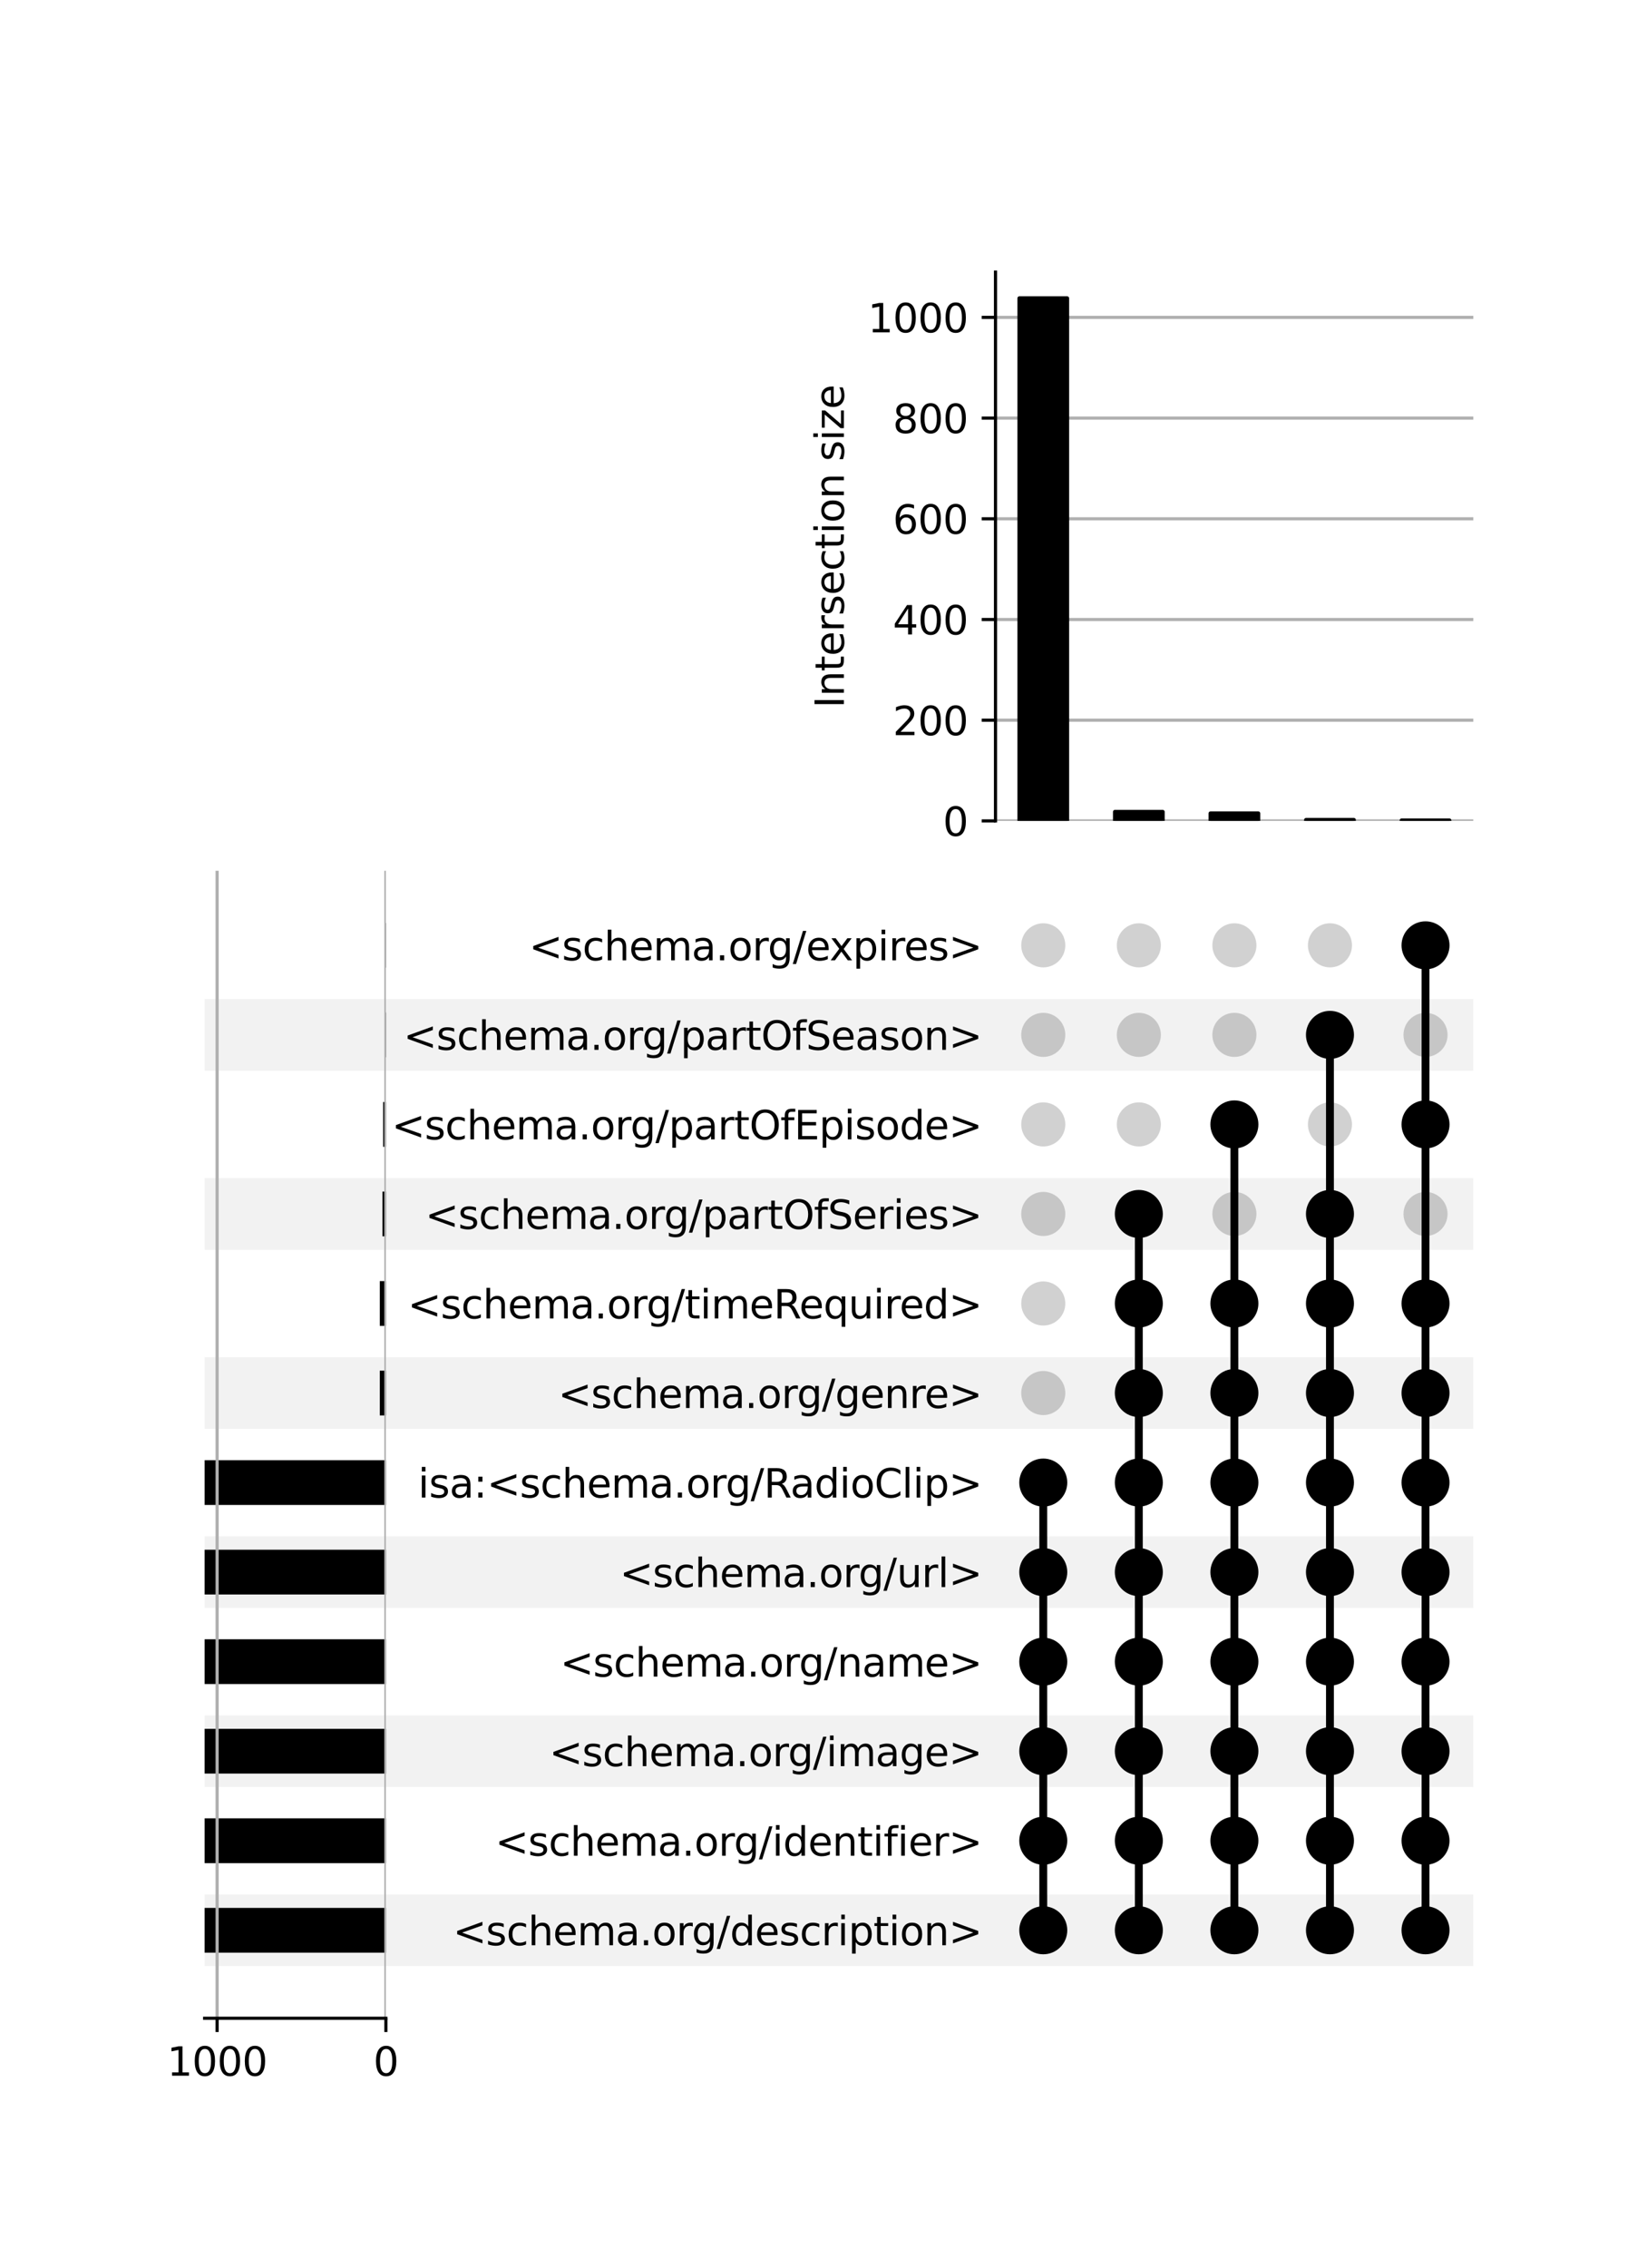 <?xml version="1.0" encoding="utf-8" standalone="no"?>
<!DOCTYPE svg PUBLIC "-//W3C//DTD SVG 1.1//EN"
  "http://www.w3.org/Graphics/SVG/1.1/DTD/svg11.dtd">
<svg xmlns:xlink="http://www.w3.org/1999/xlink" width="416pt" height="576pt" viewBox="0 0 416 576" xmlns="http://www.w3.org/2000/svg" version="1.1">
 <defs>
  <style type="text/css">*{stroke-linejoin: round; stroke-linecap: butt}</style>
 </defs>
 <g id="figure_1">
  <g id="patch_1">
   <path d="M 0 576 
L 416 576 
L 416 0 
L 0 0 
z
" style="fill: #ffffff"/>
  </g>
  <g id="axes_1">
   <g id="patch_2">
    <path d="M 52 499.392 
L 374.4 499.392 
L 374.4 481.197 
L 52 481.197 
z
" clip-path="url(#p56419c0e0a)" style="fill-opacity: 0.051"/>
   </g>
   <g id="patch_3">
    <path d="M 52 453.905 
L 374.4 453.905 
L 374.4 435.711 
L 52 435.711 
z
" clip-path="url(#p56419c0e0a)" style="fill-opacity: 0.051"/>
   </g>
   <g id="patch_4">
    <path d="M 52 408.419 
L 374.4 408.419 
L 374.4 390.224 
L 52 390.224 
z
" clip-path="url(#p56419c0e0a)" style="fill-opacity: 0.051"/>
   </g>
   <g id="patch_5">
    <path d="M 52 362.932 
L 374.4 362.932 
L 374.4 344.737 
L 52 344.737 
z
" clip-path="url(#p56419c0e0a)" style="fill-opacity: 0.051"/>
   </g>
   <g id="patch_6">
    <path d="M 52 317.445 
L 374.4 317.445 
L 374.4 299.251 
L 52 299.251 
z
" clip-path="url(#p56419c0e0a)" style="fill-opacity: 0.051"/>
   </g>
   <g id="patch_7">
    <path d="M 52 271.959 
L 374.4 271.959 
L 374.4 253.764 
L 52 253.764 
z
" clip-path="url(#p56419c0e0a)" style="fill-opacity: 0.051"/>
   </g>
   <g id="matplotlib.axis_1"/>
   <g id="matplotlib.axis_2">
    <g id="ytick_1"/>
    <g id="ytick_2"/>
    <g id="ytick_3"/>
    <g id="ytick_4"/>
    <g id="ytick_5"/>
    <g id="ytick_6"/>
    <g id="ytick_7"/>
    <g id="ytick_8"/>
    <g id="ytick_9"/>
    <g id="ytick_10"/>
    <g id="ytick_11"/>
    <g id="ytick_12"/>
   </g>
  </g>
  <g id="axes_2">
   <g id="matplotlib.axis_3">
    <g id="ytick_13">
     <g id="line2d_1"/>
     <g id="text_1">
      <!-- &lt;schema.org/description&gt; -->
      <g transform="translate(115.098 494.094) scale(0.1 -0.1)">
       <defs>
        <path id="DejaVuSans-3c" d="M 4684 3150 
L 1459 2003 
L 4684 863 
L 4684 294 
L 678 1747 
L 678 2266 
L 4684 3719 
L 4684 3150 
z
" transform="scale(0.016)"/>
        <path id="DejaVuSans-73" d="M 2834 3397 
L 2834 2853 
Q 2591 2978 2328 3040 
Q 2066 3103 1784 3103 
Q 1356 3103 1142 2972 
Q 928 2841 928 2578 
Q 928 2378 1081 2264 
Q 1234 2150 1697 2047 
L 1894 2003 
Q 2506 1872 2764 1633 
Q 3022 1394 3022 966 
Q 3022 478 2636 193 
Q 2250 -91 1575 -91 
Q 1294 -91 989 -36 
Q 684 19 347 128 
L 347 722 
Q 666 556 975 473 
Q 1284 391 1588 391 
Q 1994 391 2212 530 
Q 2431 669 2431 922 
Q 2431 1156 2273 1281 
Q 2116 1406 1581 1522 
L 1381 1569 
Q 847 1681 609 1914 
Q 372 2147 372 2553 
Q 372 3047 722 3315 
Q 1072 3584 1716 3584 
Q 2034 3584 2315 3537 
Q 2597 3491 2834 3397 
z
" transform="scale(0.016)"/>
        <path id="DejaVuSans-63" d="M 3122 3366 
L 3122 2828 
Q 2878 2963 2633 3030 
Q 2388 3097 2138 3097 
Q 1578 3097 1268 2742 
Q 959 2388 959 1747 
Q 959 1106 1268 751 
Q 1578 397 2138 397 
Q 2388 397 2633 464 
Q 2878 531 3122 666 
L 3122 134 
Q 2881 22 2623 -34 
Q 2366 -91 2075 -91 
Q 1284 -91 818 406 
Q 353 903 353 1747 
Q 353 2603 823 3093 
Q 1294 3584 2113 3584 
Q 2378 3584 2631 3529 
Q 2884 3475 3122 3366 
z
" transform="scale(0.016)"/>
        <path id="DejaVuSans-68" d="M 3513 2113 
L 3513 0 
L 2938 0 
L 2938 2094 
Q 2938 2591 2744 2837 
Q 2550 3084 2163 3084 
Q 1697 3084 1428 2787 
Q 1159 2491 1159 1978 
L 1159 0 
L 581 0 
L 581 4863 
L 1159 4863 
L 1159 2956 
Q 1366 3272 1645 3428 
Q 1925 3584 2291 3584 
Q 2894 3584 3203 3211 
Q 3513 2838 3513 2113 
z
" transform="scale(0.016)"/>
        <path id="DejaVuSans-65" d="M 3597 1894 
L 3597 1613 
L 953 1613 
Q 991 1019 1311 708 
Q 1631 397 2203 397 
Q 2534 397 2845 478 
Q 3156 559 3463 722 
L 3463 178 
Q 3153 47 2828 -22 
Q 2503 -91 2169 -91 
Q 1331 -91 842 396 
Q 353 884 353 1716 
Q 353 2575 817 3079 
Q 1281 3584 2069 3584 
Q 2775 3584 3186 3129 
Q 3597 2675 3597 1894 
z
M 3022 2063 
Q 3016 2534 2758 2815 
Q 2500 3097 2075 3097 
Q 1594 3097 1305 2825 
Q 1016 2553 972 2059 
L 3022 2063 
z
" transform="scale(0.016)"/>
        <path id="DejaVuSans-6d" d="M 3328 2828 
Q 3544 3216 3844 3400 
Q 4144 3584 4550 3584 
Q 5097 3584 5394 3201 
Q 5691 2819 5691 2113 
L 5691 0 
L 5113 0 
L 5113 2094 
Q 5113 2597 4934 2840 
Q 4756 3084 4391 3084 
Q 3944 3084 3684 2787 
Q 3425 2491 3425 1978 
L 3425 0 
L 2847 0 
L 2847 2094 
Q 2847 2600 2669 2842 
Q 2491 3084 2119 3084 
Q 1678 3084 1418 2786 
Q 1159 2488 1159 1978 
L 1159 0 
L 581 0 
L 581 3500 
L 1159 3500 
L 1159 2956 
Q 1356 3278 1631 3431 
Q 1906 3584 2284 3584 
Q 2666 3584 2933 3390 
Q 3200 3197 3328 2828 
z
" transform="scale(0.016)"/>
        <path id="DejaVuSans-61" d="M 2194 1759 
Q 1497 1759 1228 1600 
Q 959 1441 959 1056 
Q 959 750 1161 570 
Q 1363 391 1709 391 
Q 2188 391 2477 730 
Q 2766 1069 2766 1631 
L 2766 1759 
L 2194 1759 
z
M 3341 1997 
L 3341 0 
L 2766 0 
L 2766 531 
Q 2569 213 2275 61 
Q 1981 -91 1556 -91 
Q 1019 -91 701 211 
Q 384 513 384 1019 
Q 384 1609 779 1909 
Q 1175 2209 1959 2209 
L 2766 2209 
L 2766 2266 
Q 2766 2663 2505 2880 
Q 2244 3097 1772 3097 
Q 1472 3097 1187 3025 
Q 903 2953 641 2809 
L 641 3341 
Q 956 3463 1253 3523 
Q 1550 3584 1831 3584 
Q 2591 3584 2966 3190 
Q 3341 2797 3341 1997 
z
" transform="scale(0.016)"/>
        <path id="DejaVuSans-2e" d="M 684 794 
L 1344 794 
L 1344 0 
L 684 0 
L 684 794 
z
" transform="scale(0.016)"/>
        <path id="DejaVuSans-6f" d="M 1959 3097 
Q 1497 3097 1228 2736 
Q 959 2375 959 1747 
Q 959 1119 1226 758 
Q 1494 397 1959 397 
Q 2419 397 2687 759 
Q 2956 1122 2956 1747 
Q 2956 2369 2687 2733 
Q 2419 3097 1959 3097 
z
M 1959 3584 
Q 2709 3584 3137 3096 
Q 3566 2609 3566 1747 
Q 3566 888 3137 398 
Q 2709 -91 1959 -91 
Q 1206 -91 779 398 
Q 353 888 353 1747 
Q 353 2609 779 3096 
Q 1206 3584 1959 3584 
z
" transform="scale(0.016)"/>
        <path id="DejaVuSans-72" d="M 2631 2963 
Q 2534 3019 2420 3045 
Q 2306 3072 2169 3072 
Q 1681 3072 1420 2755 
Q 1159 2438 1159 1844 
L 1159 0 
L 581 0 
L 581 3500 
L 1159 3500 
L 1159 2956 
Q 1341 3275 1631 3429 
Q 1922 3584 2338 3584 
Q 2397 3584 2469 3576 
Q 2541 3569 2628 3553 
L 2631 2963 
z
" transform="scale(0.016)"/>
        <path id="DejaVuSans-67" d="M 2906 1791 
Q 2906 2416 2648 2759 
Q 2391 3103 1925 3103 
Q 1463 3103 1205 2759 
Q 947 2416 947 1791 
Q 947 1169 1205 825 
Q 1463 481 1925 481 
Q 2391 481 2648 825 
Q 2906 1169 2906 1791 
z
M 3481 434 
Q 3481 -459 3084 -895 
Q 2688 -1331 1869 -1331 
Q 1566 -1331 1297 -1286 
Q 1028 -1241 775 -1147 
L 775 -588 
Q 1028 -725 1275 -790 
Q 1522 -856 1778 -856 
Q 2344 -856 2625 -561 
Q 2906 -266 2906 331 
L 2906 616 
Q 2728 306 2450 153 
Q 2172 0 1784 0 
Q 1141 0 747 490 
Q 353 981 353 1791 
Q 353 2603 747 3093 
Q 1141 3584 1784 3584 
Q 2172 3584 2450 3431 
Q 2728 3278 2906 2969 
L 2906 3500 
L 3481 3500 
L 3481 434 
z
" transform="scale(0.016)"/>
        <path id="DejaVuSans-2f" d="M 1625 4666 
L 2156 4666 
L 531 -594 
L 0 -594 
L 1625 4666 
z
" transform="scale(0.016)"/>
        <path id="DejaVuSans-64" d="M 2906 2969 
L 2906 4863 
L 3481 4863 
L 3481 0 
L 2906 0 
L 2906 525 
Q 2725 213 2448 61 
Q 2172 -91 1784 -91 
Q 1150 -91 751 415 
Q 353 922 353 1747 
Q 353 2572 751 3078 
Q 1150 3584 1784 3584 
Q 2172 3584 2448 3432 
Q 2725 3281 2906 2969 
z
M 947 1747 
Q 947 1113 1208 752 
Q 1469 391 1925 391 
Q 2381 391 2643 752 
Q 2906 1113 2906 1747 
Q 2906 2381 2643 2742 
Q 2381 3103 1925 3103 
Q 1469 3103 1208 2742 
Q 947 2381 947 1747 
z
" transform="scale(0.016)"/>
        <path id="DejaVuSans-69" d="M 603 3500 
L 1178 3500 
L 1178 0 
L 603 0 
L 603 3500 
z
M 603 4863 
L 1178 4863 
L 1178 4134 
L 603 4134 
L 603 4863 
z
" transform="scale(0.016)"/>
        <path id="DejaVuSans-70" d="M 1159 525 
L 1159 -1331 
L 581 -1331 
L 581 3500 
L 1159 3500 
L 1159 2969 
Q 1341 3281 1617 3432 
Q 1894 3584 2278 3584 
Q 2916 3584 3314 3078 
Q 3713 2572 3713 1747 
Q 3713 922 3314 415 
Q 2916 -91 2278 -91 
Q 1894 -91 1617 61 
Q 1341 213 1159 525 
z
M 3116 1747 
Q 3116 2381 2855 2742 
Q 2594 3103 2138 3103 
Q 1681 3103 1420 2742 
Q 1159 2381 1159 1747 
Q 1159 1113 1420 752 
Q 1681 391 2138 391 
Q 2594 391 2855 752 
Q 3116 1113 3116 1747 
z
" transform="scale(0.016)"/>
        <path id="DejaVuSans-74" d="M 1172 4494 
L 1172 3500 
L 2356 3500 
L 2356 3053 
L 1172 3053 
L 1172 1153 
Q 1172 725 1289 603 
Q 1406 481 1766 481 
L 2356 481 
L 2356 0 
L 1766 0 
Q 1100 0 847 248 
Q 594 497 594 1153 
L 594 3053 
L 172 3053 
L 172 3500 
L 594 3500 
L 594 4494 
L 1172 4494 
z
" transform="scale(0.016)"/>
        <path id="DejaVuSans-6e" d="M 3513 2113 
L 3513 0 
L 2938 0 
L 2938 2094 
Q 2938 2591 2744 2837 
Q 2550 3084 2163 3084 
Q 1697 3084 1428 2787 
Q 1159 2491 1159 1978 
L 1159 0 
L 581 0 
L 581 3500 
L 1159 3500 
L 1159 2956 
Q 1366 3272 1645 3428 
Q 1925 3584 2291 3584 
Q 2894 3584 3203 3211 
Q 3513 2838 3513 2113 
z
" transform="scale(0.016)"/>
        <path id="DejaVuSans-3e" d="M 678 3150 
L 678 3719 
L 4684 2266 
L 4684 1747 
L 678 294 
L 678 863 
L 3897 2003 
L 678 3150 
z
" transform="scale(0.016)"/>
       </defs>
       <use xlink:href="#DejaVuSans-3c"/>
       <use xlink:href="#DejaVuSans-73" x="83.789"/>
       <use xlink:href="#DejaVuSans-63" x="135.889"/>
       <use xlink:href="#DejaVuSans-68" x="190.869"/>
       <use xlink:href="#DejaVuSans-65" x="254.248"/>
       <use xlink:href="#DejaVuSans-6d" x="315.771"/>
       <use xlink:href="#DejaVuSans-61" x="413.184"/>
       <use xlink:href="#DejaVuSans-2e" x="474.463"/>
       <use xlink:href="#DejaVuSans-6f" x="506.25"/>
       <use xlink:href="#DejaVuSans-72" x="567.432"/>
       <use xlink:href="#DejaVuSans-67" x="606.795"/>
       <use xlink:href="#DejaVuSans-2f" x="670.271"/>
       <use xlink:href="#DejaVuSans-64" x="703.963"/>
       <use xlink:href="#DejaVuSans-65" x="767.439"/>
       <use xlink:href="#DejaVuSans-73" x="828.963"/>
       <use xlink:href="#DejaVuSans-63" x="881.062"/>
       <use xlink:href="#DejaVuSans-72" x="936.043"/>
       <use xlink:href="#DejaVuSans-69" x="977.156"/>
       <use xlink:href="#DejaVuSans-70" x="1004.939"/>
       <use xlink:href="#DejaVuSans-74" x="1068.416"/>
       <use xlink:href="#DejaVuSans-69" x="1107.625"/>
       <use xlink:href="#DejaVuSans-6f" x="1135.408"/>
       <use xlink:href="#DejaVuSans-6e" x="1196.59"/>
       <use xlink:href="#DejaVuSans-3e" x="1259.969"/>
      </g>
     </g>
    </g>
    <g id="ytick_14">
     <g id="line2d_2"/>
     <g id="text_2">
      <!-- &lt;schema.org/identifier&gt; -->
      <g transform="translate(125.822 471.351) scale(0.1 -0.1)">
       <defs>
        <path id="DejaVuSans-66" d="M 2375 4863 
L 2375 4384 
L 1825 4384 
Q 1516 4384 1395 4259 
Q 1275 4134 1275 3809 
L 1275 3500 
L 2222 3500 
L 2222 3053 
L 1275 3053 
L 1275 0 
L 697 0 
L 697 3053 
L 147 3053 
L 147 3500 
L 697 3500 
L 697 3744 
Q 697 4328 969 4595 
Q 1241 4863 1831 4863 
L 2375 4863 
z
" transform="scale(0.016)"/>
       </defs>
       <use xlink:href="#DejaVuSans-3c"/>
       <use xlink:href="#DejaVuSans-73" x="83.789"/>
       <use xlink:href="#DejaVuSans-63" x="135.889"/>
       <use xlink:href="#DejaVuSans-68" x="190.869"/>
       <use xlink:href="#DejaVuSans-65" x="254.248"/>
       <use xlink:href="#DejaVuSans-6d" x="315.771"/>
       <use xlink:href="#DejaVuSans-61" x="413.184"/>
       <use xlink:href="#DejaVuSans-2e" x="474.463"/>
       <use xlink:href="#DejaVuSans-6f" x="506.25"/>
       <use xlink:href="#DejaVuSans-72" x="567.432"/>
       <use xlink:href="#DejaVuSans-67" x="606.795"/>
       <use xlink:href="#DejaVuSans-2f" x="670.271"/>
       <use xlink:href="#DejaVuSans-69" x="703.963"/>
       <use xlink:href="#DejaVuSans-64" x="731.746"/>
       <use xlink:href="#DejaVuSans-65" x="795.223"/>
       <use xlink:href="#DejaVuSans-6e" x="856.746"/>
       <use xlink:href="#DejaVuSans-74" x="920.125"/>
       <use xlink:href="#DejaVuSans-69" x="959.334"/>
       <use xlink:href="#DejaVuSans-66" x="987.117"/>
       <use xlink:href="#DejaVuSans-69" x="1022.322"/>
       <use xlink:href="#DejaVuSans-65" x="1050.105"/>
       <use xlink:href="#DejaVuSans-72" x="1111.629"/>
       <use xlink:href="#DejaVuSans-3e" x="1152.742"/>
      </g>
     </g>
    </g>
    <g id="ytick_15">
     <g id="line2d_3"/>
     <g id="text_3">
      <!-- &lt;schema.org/image&gt; -->
      <g transform="translate(139.552 448.607) scale(0.1 -0.1)">
       <use xlink:href="#DejaVuSans-3c"/>
       <use xlink:href="#DejaVuSans-73" x="83.789"/>
       <use xlink:href="#DejaVuSans-63" x="135.889"/>
       <use xlink:href="#DejaVuSans-68" x="190.869"/>
       <use xlink:href="#DejaVuSans-65" x="254.248"/>
       <use xlink:href="#DejaVuSans-6d" x="315.771"/>
       <use xlink:href="#DejaVuSans-61" x="413.184"/>
       <use xlink:href="#DejaVuSans-2e" x="474.463"/>
       <use xlink:href="#DejaVuSans-6f" x="506.25"/>
       <use xlink:href="#DejaVuSans-72" x="567.432"/>
       <use xlink:href="#DejaVuSans-67" x="606.795"/>
       <use xlink:href="#DejaVuSans-2f" x="670.271"/>
       <use xlink:href="#DejaVuSans-69" x="703.963"/>
       <use xlink:href="#DejaVuSans-6d" x="731.746"/>
       <use xlink:href="#DejaVuSans-61" x="829.158"/>
       <use xlink:href="#DejaVuSans-67" x="890.438"/>
       <use xlink:href="#DejaVuSans-65" x="953.914"/>
       <use xlink:href="#DejaVuSans-3e" x="1015.438"/>
      </g>
     </g>
    </g>
    <g id="ytick_16">
     <g id="line2d_4"/>
     <g id="text_4">
      <!-- &lt;schema.org/name&gt; -->
      <g transform="translate(142.341 425.864) scale(0.1 -0.1)">
       <use xlink:href="#DejaVuSans-3c"/>
       <use xlink:href="#DejaVuSans-73" x="83.789"/>
       <use xlink:href="#DejaVuSans-63" x="135.889"/>
       <use xlink:href="#DejaVuSans-68" x="190.869"/>
       <use xlink:href="#DejaVuSans-65" x="254.248"/>
       <use xlink:href="#DejaVuSans-6d" x="315.771"/>
       <use xlink:href="#DejaVuSans-61" x="413.184"/>
       <use xlink:href="#DejaVuSans-2e" x="474.463"/>
       <use xlink:href="#DejaVuSans-6f" x="506.25"/>
       <use xlink:href="#DejaVuSans-72" x="567.432"/>
       <use xlink:href="#DejaVuSans-67" x="606.795"/>
       <use xlink:href="#DejaVuSans-2f" x="670.271"/>
       <use xlink:href="#DejaVuSans-6e" x="703.963"/>
       <use xlink:href="#DejaVuSans-61" x="767.342"/>
       <use xlink:href="#DejaVuSans-6d" x="828.621"/>
       <use xlink:href="#DejaVuSans-65" x="926.033"/>
       <use xlink:href="#DejaVuSans-3e" x="987.557"/>
      </g>
     </g>
    </g>
    <g id="ytick_17">
     <g id="line2d_5"/>
     <g id="text_5">
      <!-- &lt;schema.org/url&gt; -->
      <g transform="translate(157.473 403.12) scale(0.1 -0.1)">
       <defs>
        <path id="DejaVuSans-75" d="M 544 1381 
L 544 3500 
L 1119 3500 
L 1119 1403 
Q 1119 906 1312 657 
Q 1506 409 1894 409 
Q 2359 409 2629 706 
Q 2900 1003 2900 1516 
L 2900 3500 
L 3475 3500 
L 3475 0 
L 2900 0 
L 2900 538 
Q 2691 219 2414 64 
Q 2138 -91 1772 -91 
Q 1169 -91 856 284 
Q 544 659 544 1381 
z
M 1991 3584 
L 1991 3584 
z
" transform="scale(0.016)"/>
        <path id="DejaVuSans-6c" d="M 603 4863 
L 1178 4863 
L 1178 0 
L 603 0 
L 603 4863 
z
" transform="scale(0.016)"/>
       </defs>
       <use xlink:href="#DejaVuSans-3c"/>
       <use xlink:href="#DejaVuSans-73" x="83.789"/>
       <use xlink:href="#DejaVuSans-63" x="135.889"/>
       <use xlink:href="#DejaVuSans-68" x="190.869"/>
       <use xlink:href="#DejaVuSans-65" x="254.248"/>
       <use xlink:href="#DejaVuSans-6d" x="315.771"/>
       <use xlink:href="#DejaVuSans-61" x="413.184"/>
       <use xlink:href="#DejaVuSans-2e" x="474.463"/>
       <use xlink:href="#DejaVuSans-6f" x="506.25"/>
       <use xlink:href="#DejaVuSans-72" x="567.432"/>
       <use xlink:href="#DejaVuSans-67" x="606.795"/>
       <use xlink:href="#DejaVuSans-2f" x="670.271"/>
       <use xlink:href="#DejaVuSans-75" x="703.963"/>
       <use xlink:href="#DejaVuSans-72" x="767.342"/>
       <use xlink:href="#DejaVuSans-6c" x="808.455"/>
       <use xlink:href="#DejaVuSans-3e" x="836.238"/>
      </g>
     </g>
    </g>
    <g id="ytick_18">
     <g id="line2d_6"/>
     <g id="text_6">
      <!-- isa:&lt;schema.org/RadioClip&gt; -->
      <g transform="translate(106.231 380.377) scale(0.1 -0.1)">
       <defs>
        <path id="DejaVuSans-3a" d="M 750 794 
L 1409 794 
L 1409 0 
L 750 0 
L 750 794 
z
M 750 3309 
L 1409 3309 
L 1409 2516 
L 750 2516 
L 750 3309 
z
" transform="scale(0.016)"/>
        <path id="DejaVuSans-52" d="M 2841 2188 
Q 3044 2119 3236 1894 
Q 3428 1669 3622 1275 
L 4263 0 
L 3584 0 
L 2988 1197 
Q 2756 1666 2539 1819 
Q 2322 1972 1947 1972 
L 1259 1972 
L 1259 0 
L 628 0 
L 628 4666 
L 2053 4666 
Q 2853 4666 3247 4331 
Q 3641 3997 3641 3322 
Q 3641 2881 3436 2590 
Q 3231 2300 2841 2188 
z
M 1259 4147 
L 1259 2491 
L 2053 2491 
Q 2509 2491 2742 2702 
Q 2975 2913 2975 3322 
Q 2975 3731 2742 3939 
Q 2509 4147 2053 4147 
L 1259 4147 
z
" transform="scale(0.016)"/>
        <path id="DejaVuSans-43" d="M 4122 4306 
L 4122 3641 
Q 3803 3938 3442 4084 
Q 3081 4231 2675 4231 
Q 1875 4231 1450 3742 
Q 1025 3253 1025 2328 
Q 1025 1406 1450 917 
Q 1875 428 2675 428 
Q 3081 428 3442 575 
Q 3803 722 4122 1019 
L 4122 359 
Q 3791 134 3420 21 
Q 3050 -91 2638 -91 
Q 1578 -91 968 557 
Q 359 1206 359 2328 
Q 359 3453 968 4101 
Q 1578 4750 2638 4750 
Q 3056 4750 3426 4639 
Q 3797 4528 4122 4306 
z
" transform="scale(0.016)"/>
       </defs>
       <use xlink:href="#DejaVuSans-69"/>
       <use xlink:href="#DejaVuSans-73" x="27.783"/>
       <use xlink:href="#DejaVuSans-61" x="79.883"/>
       <use xlink:href="#DejaVuSans-3a" x="141.162"/>
       <use xlink:href="#DejaVuSans-3c" x="174.854"/>
       <use xlink:href="#DejaVuSans-73" x="258.643"/>
       <use xlink:href="#DejaVuSans-63" x="310.742"/>
       <use xlink:href="#DejaVuSans-68" x="365.723"/>
       <use xlink:href="#DejaVuSans-65" x="429.102"/>
       <use xlink:href="#DejaVuSans-6d" x="490.625"/>
       <use xlink:href="#DejaVuSans-61" x="588.037"/>
       <use xlink:href="#DejaVuSans-2e" x="649.316"/>
       <use xlink:href="#DejaVuSans-6f" x="681.104"/>
       <use xlink:href="#DejaVuSans-72" x="742.285"/>
       <use xlink:href="#DejaVuSans-67" x="781.648"/>
       <use xlink:href="#DejaVuSans-2f" x="845.125"/>
       <use xlink:href="#DejaVuSans-52" x="878.816"/>
       <use xlink:href="#DejaVuSans-61" x="946.049"/>
       <use xlink:href="#DejaVuSans-64" x="1007.328"/>
       <use xlink:href="#DejaVuSans-69" x="1070.805"/>
       <use xlink:href="#DejaVuSans-6f" x="1098.588"/>
       <use xlink:href="#DejaVuSans-43" x="1159.77"/>
       <use xlink:href="#DejaVuSans-6c" x="1229.594"/>
       <use xlink:href="#DejaVuSans-69" x="1257.377"/>
       <use xlink:href="#DejaVuSans-70" x="1285.16"/>
       <use xlink:href="#DejaVuSans-3e" x="1348.637"/>
      </g>
     </g>
    </g>
    <g id="ytick_19">
     <g id="line2d_7"/>
     <g id="text_7">
      <!-- &lt;schema.org/genre&gt; -->
      <g transform="translate(141.822 357.634) scale(0.1 -0.1)">
       <use xlink:href="#DejaVuSans-3c"/>
       <use xlink:href="#DejaVuSans-73" x="83.789"/>
       <use xlink:href="#DejaVuSans-63" x="135.889"/>
       <use xlink:href="#DejaVuSans-68" x="190.869"/>
       <use xlink:href="#DejaVuSans-65" x="254.248"/>
       <use xlink:href="#DejaVuSans-6d" x="315.771"/>
       <use xlink:href="#DejaVuSans-61" x="413.184"/>
       <use xlink:href="#DejaVuSans-2e" x="474.463"/>
       <use xlink:href="#DejaVuSans-6f" x="506.25"/>
       <use xlink:href="#DejaVuSans-72" x="567.432"/>
       <use xlink:href="#DejaVuSans-67" x="606.795"/>
       <use xlink:href="#DejaVuSans-2f" x="670.271"/>
       <use xlink:href="#DejaVuSans-67" x="703.963"/>
       <use xlink:href="#DejaVuSans-65" x="767.439"/>
       <use xlink:href="#DejaVuSans-6e" x="828.963"/>
       <use xlink:href="#DejaVuSans-72" x="892.342"/>
       <use xlink:href="#DejaVuSans-65" x="931.205"/>
       <use xlink:href="#DejaVuSans-3e" x="992.729"/>
      </g>
     </g>
    </g>
    <g id="ytick_20">
     <g id="line2d_8"/>
     <g id="text_8">
      <!-- &lt;schema.org/timeRequired&gt; -->
      <g transform="translate(103.605 334.89) scale(0.1 -0.1)">
       <defs>
        <path id="DejaVuSans-71" d="M 947 1747 
Q 947 1113 1208 752 
Q 1469 391 1925 391 
Q 2381 391 2643 752 
Q 2906 1113 2906 1747 
Q 2906 2381 2643 2742 
Q 2381 3103 1925 3103 
Q 1469 3103 1208 2742 
Q 947 2381 947 1747 
z
M 2906 525 
Q 2725 213 2448 61 
Q 2172 -91 1784 -91 
Q 1150 -91 751 415 
Q 353 922 353 1747 
Q 353 2572 751 3078 
Q 1150 3584 1784 3584 
Q 2172 3584 2448 3432 
Q 2725 3281 2906 2969 
L 2906 3500 
L 3481 3500 
L 3481 -1331 
L 2906 -1331 
L 2906 525 
z
" transform="scale(0.016)"/>
       </defs>
       <use xlink:href="#DejaVuSans-3c"/>
       <use xlink:href="#DejaVuSans-73" x="83.789"/>
       <use xlink:href="#DejaVuSans-63" x="135.889"/>
       <use xlink:href="#DejaVuSans-68" x="190.869"/>
       <use xlink:href="#DejaVuSans-65" x="254.248"/>
       <use xlink:href="#DejaVuSans-6d" x="315.771"/>
       <use xlink:href="#DejaVuSans-61" x="413.184"/>
       <use xlink:href="#DejaVuSans-2e" x="474.463"/>
       <use xlink:href="#DejaVuSans-6f" x="506.25"/>
       <use xlink:href="#DejaVuSans-72" x="567.432"/>
       <use xlink:href="#DejaVuSans-67" x="606.795"/>
       <use xlink:href="#DejaVuSans-2f" x="670.271"/>
       <use xlink:href="#DejaVuSans-74" x="703.963"/>
       <use xlink:href="#DejaVuSans-69" x="743.172"/>
       <use xlink:href="#DejaVuSans-6d" x="770.955"/>
       <use xlink:href="#DejaVuSans-65" x="868.367"/>
       <use xlink:href="#DejaVuSans-52" x="929.891"/>
       <use xlink:href="#DejaVuSans-65" x="994.873"/>
       <use xlink:href="#DejaVuSans-71" x="1056.396"/>
       <use xlink:href="#DejaVuSans-75" x="1119.873"/>
       <use xlink:href="#DejaVuSans-69" x="1183.252"/>
       <use xlink:href="#DejaVuSans-72" x="1211.035"/>
       <use xlink:href="#DejaVuSans-65" x="1249.898"/>
       <use xlink:href="#DejaVuSans-64" x="1311.422"/>
       <use xlink:href="#DejaVuSans-3e" x="1374.898"/>
      </g>
     </g>
    </g>
    <g id="ytick_21">
     <g id="line2d_9"/>
     <g id="text_9">
      <!-- &lt;schema.org/partOfSeries&gt; -->
      <g transform="translate(108.047 312.147) scale(0.1 -0.1)">
       <defs>
        <path id="DejaVuSans-4f" d="M 2522 4238 
Q 1834 4238 1429 3725 
Q 1025 3213 1025 2328 
Q 1025 1447 1429 934 
Q 1834 422 2522 422 
Q 3209 422 3611 934 
Q 4013 1447 4013 2328 
Q 4013 3213 3611 3725 
Q 3209 4238 2522 4238 
z
M 2522 4750 
Q 3503 4750 4090 4092 
Q 4678 3434 4678 2328 
Q 4678 1225 4090 567 
Q 3503 -91 2522 -91 
Q 1538 -91 948 565 
Q 359 1222 359 2328 
Q 359 3434 948 4092 
Q 1538 4750 2522 4750 
z
" transform="scale(0.016)"/>
        <path id="DejaVuSans-53" d="M 3425 4513 
L 3425 3897 
Q 3066 4069 2747 4153 
Q 2428 4238 2131 4238 
Q 1616 4238 1336 4038 
Q 1056 3838 1056 3469 
Q 1056 3159 1242 3001 
Q 1428 2844 1947 2747 
L 2328 2669 
Q 3034 2534 3370 2195 
Q 3706 1856 3706 1288 
Q 3706 609 3251 259 
Q 2797 -91 1919 -91 
Q 1588 -91 1214 -16 
Q 841 59 441 206 
L 441 856 
Q 825 641 1194 531 
Q 1563 422 1919 422 
Q 2459 422 2753 634 
Q 3047 847 3047 1241 
Q 3047 1584 2836 1778 
Q 2625 1972 2144 2069 
L 1759 2144 
Q 1053 2284 737 2584 
Q 422 2884 422 3419 
Q 422 4038 858 4394 
Q 1294 4750 2059 4750 
Q 2388 4750 2728 4690 
Q 3069 4631 3425 4513 
z
" transform="scale(0.016)"/>
       </defs>
       <use xlink:href="#DejaVuSans-3c"/>
       <use xlink:href="#DejaVuSans-73" x="83.789"/>
       <use xlink:href="#DejaVuSans-63" x="135.889"/>
       <use xlink:href="#DejaVuSans-68" x="190.869"/>
       <use xlink:href="#DejaVuSans-65" x="254.248"/>
       <use xlink:href="#DejaVuSans-6d" x="315.771"/>
       <use xlink:href="#DejaVuSans-61" x="413.184"/>
       <use xlink:href="#DejaVuSans-2e" x="474.463"/>
       <use xlink:href="#DejaVuSans-6f" x="506.25"/>
       <use xlink:href="#DejaVuSans-72" x="567.432"/>
       <use xlink:href="#DejaVuSans-67" x="606.795"/>
       <use xlink:href="#DejaVuSans-2f" x="670.271"/>
       <use xlink:href="#DejaVuSans-70" x="703.963"/>
       <use xlink:href="#DejaVuSans-61" x="767.439"/>
       <use xlink:href="#DejaVuSans-72" x="828.719"/>
       <use xlink:href="#DejaVuSans-74" x="869.832"/>
       <use xlink:href="#DejaVuSans-4f" x="909.041"/>
       <use xlink:href="#DejaVuSans-66" x="987.752"/>
       <use xlink:href="#DejaVuSans-53" x="1022.957"/>
       <use xlink:href="#DejaVuSans-65" x="1086.434"/>
       <use xlink:href="#DejaVuSans-72" x="1147.957"/>
       <use xlink:href="#DejaVuSans-69" x="1189.07"/>
       <use xlink:href="#DejaVuSans-65" x="1216.854"/>
       <use xlink:href="#DejaVuSans-73" x="1278.377"/>
       <use xlink:href="#DejaVuSans-3e" x="1330.477"/>
      </g>
     </g>
    </g>
    <g id="ytick_22">
     <g id="line2d_10"/>
     <g id="text_10">
      <!-- &lt;schema.org/partOfEpisode&gt; -->
      <g transform="translate(99.525 289.404) scale(0.1 -0.1)">
       <defs>
        <path id="DejaVuSans-45" d="M 628 4666 
L 3578 4666 
L 3578 4134 
L 1259 4134 
L 1259 2753 
L 3481 2753 
L 3481 2222 
L 1259 2222 
L 1259 531 
L 3634 531 
L 3634 0 
L 628 0 
L 628 4666 
z
" transform="scale(0.016)"/>
       </defs>
       <use xlink:href="#DejaVuSans-3c"/>
       <use xlink:href="#DejaVuSans-73" x="83.789"/>
       <use xlink:href="#DejaVuSans-63" x="135.889"/>
       <use xlink:href="#DejaVuSans-68" x="190.869"/>
       <use xlink:href="#DejaVuSans-65" x="254.248"/>
       <use xlink:href="#DejaVuSans-6d" x="315.771"/>
       <use xlink:href="#DejaVuSans-61" x="413.184"/>
       <use xlink:href="#DejaVuSans-2e" x="474.463"/>
       <use xlink:href="#DejaVuSans-6f" x="506.25"/>
       <use xlink:href="#DejaVuSans-72" x="567.432"/>
       <use xlink:href="#DejaVuSans-67" x="606.795"/>
       <use xlink:href="#DejaVuSans-2f" x="670.271"/>
       <use xlink:href="#DejaVuSans-70" x="703.963"/>
       <use xlink:href="#DejaVuSans-61" x="767.439"/>
       <use xlink:href="#DejaVuSans-72" x="828.719"/>
       <use xlink:href="#DejaVuSans-74" x="869.832"/>
       <use xlink:href="#DejaVuSans-4f" x="909.041"/>
       <use xlink:href="#DejaVuSans-66" x="987.752"/>
       <use xlink:href="#DejaVuSans-45" x="1022.957"/>
       <use xlink:href="#DejaVuSans-70" x="1086.141"/>
       <use xlink:href="#DejaVuSans-69" x="1149.617"/>
       <use xlink:href="#DejaVuSans-73" x="1177.4"/>
       <use xlink:href="#DejaVuSans-6f" x="1229.5"/>
       <use xlink:href="#DejaVuSans-64" x="1290.682"/>
       <use xlink:href="#DejaVuSans-65" x="1354.158"/>
       <use xlink:href="#DejaVuSans-3e" x="1415.682"/>
      </g>
     </g>
    </g>
    <g id="ytick_23">
     <g id="line2d_11"/>
     <g id="text_11">
      <!-- &lt;schema.org/partOfSeason&gt; -->
      <g transform="translate(102.505 266.66) scale(0.1 -0.1)">
       <use xlink:href="#DejaVuSans-3c"/>
       <use xlink:href="#DejaVuSans-73" x="83.789"/>
       <use xlink:href="#DejaVuSans-63" x="135.889"/>
       <use xlink:href="#DejaVuSans-68" x="190.869"/>
       <use xlink:href="#DejaVuSans-65" x="254.248"/>
       <use xlink:href="#DejaVuSans-6d" x="315.771"/>
       <use xlink:href="#DejaVuSans-61" x="413.184"/>
       <use xlink:href="#DejaVuSans-2e" x="474.463"/>
       <use xlink:href="#DejaVuSans-6f" x="506.25"/>
       <use xlink:href="#DejaVuSans-72" x="567.432"/>
       <use xlink:href="#DejaVuSans-67" x="606.795"/>
       <use xlink:href="#DejaVuSans-2f" x="670.271"/>
       <use xlink:href="#DejaVuSans-70" x="703.963"/>
       <use xlink:href="#DejaVuSans-61" x="767.439"/>
       <use xlink:href="#DejaVuSans-72" x="828.719"/>
       <use xlink:href="#DejaVuSans-74" x="869.832"/>
       <use xlink:href="#DejaVuSans-4f" x="909.041"/>
       <use xlink:href="#DejaVuSans-66" x="987.752"/>
       <use xlink:href="#DejaVuSans-53" x="1022.957"/>
       <use xlink:href="#DejaVuSans-65" x="1086.434"/>
       <use xlink:href="#DejaVuSans-61" x="1147.957"/>
       <use xlink:href="#DejaVuSans-73" x="1209.236"/>
       <use xlink:href="#DejaVuSans-6f" x="1261.336"/>
       <use xlink:href="#DejaVuSans-6e" x="1322.518"/>
       <use xlink:href="#DejaVuSans-3e" x="1385.896"/>
      </g>
     </g>
    </g>
    <g id="ytick_24">
     <g id="line2d_12"/>
     <g id="text_12">
      <!-- &lt;schema.org/expires&gt; -->
      <g transform="translate(134.428 243.917) scale(0.1 -0.1)">
       <defs>
        <path id="DejaVuSans-78" d="M 3513 3500 
L 2247 1797 
L 3578 0 
L 2900 0 
L 1881 1375 
L 863 0 
L 184 0 
L 1544 1831 
L 300 3500 
L 978 3500 
L 1906 2253 
L 2834 3500 
L 3513 3500 
z
" transform="scale(0.016)"/>
       </defs>
       <use xlink:href="#DejaVuSans-3c"/>
       <use xlink:href="#DejaVuSans-73" x="83.789"/>
       <use xlink:href="#DejaVuSans-63" x="135.889"/>
       <use xlink:href="#DejaVuSans-68" x="190.869"/>
       <use xlink:href="#DejaVuSans-65" x="254.248"/>
       <use xlink:href="#DejaVuSans-6d" x="315.771"/>
       <use xlink:href="#DejaVuSans-61" x="413.184"/>
       <use xlink:href="#DejaVuSans-2e" x="474.463"/>
       <use xlink:href="#DejaVuSans-6f" x="506.25"/>
       <use xlink:href="#DejaVuSans-72" x="567.432"/>
       <use xlink:href="#DejaVuSans-67" x="606.795"/>
       <use xlink:href="#DejaVuSans-2f" x="670.271"/>
       <use xlink:href="#DejaVuSans-65" x="703.963"/>
       <use xlink:href="#DejaVuSans-78" x="763.736"/>
       <use xlink:href="#DejaVuSans-70" x="822.916"/>
       <use xlink:href="#DejaVuSans-69" x="886.393"/>
       <use xlink:href="#DejaVuSans-72" x="914.176"/>
       <use xlink:href="#DejaVuSans-65" x="953.039"/>
       <use xlink:href="#DejaVuSans-73" x="1014.562"/>
       <use xlink:href="#DejaVuSans-3e" x="1066.662"/>
      </g>
     </g>
    </g>
   </g>
   <g id="LineCollection_1">
    <path d="M 265.119 490.295 
L 265.119 376.578 
" clip-path="url(#pbaea506677)" style="fill: none; stroke: #000000; stroke-width: 2"/>
    <path d="M 289.404 490.295 
L 289.404 308.348 
" clip-path="url(#pbaea506677)" style="fill: none; stroke: #000000; stroke-width: 2"/>
    <path d="M 313.688 490.295 
L 313.688 285.605 
" clip-path="url(#pbaea506677)" style="fill: none; stroke: #000000; stroke-width: 2"/>
    <path d="M 337.973 490.295 
L 337.973 262.861 
" clip-path="url(#pbaea506677)" style="fill: none; stroke: #000000; stroke-width: 2"/>
    <path d="M 362.258 490.295 
L 362.258 240.118 
" clip-path="url(#pbaea506677)" style="fill: none; stroke: #000000; stroke-width: 2"/>
   </g>
   <g id="PathCollection_1">
    <defs>
     <path id="C0_0_b059d93c3c" d="M 0 5.6 
C 1.485 5.6 2.91 5.01 3.96 3.96 
C 5.01 2.91 5.6 1.485 5.6 -0 
C 5.6 -1.485 5.01 -2.91 3.96 -3.96 
C 2.91 -5.01 1.485 -5.6 0 -5.6 
C -1.485 -5.6 -2.91 -5.01 -3.96 -3.96 
C -5.01 -2.91 -5.6 -1.485 -5.6 0 
C -5.6 1.485 -5.01 2.91 -3.96 3.96 
C -2.91 5.01 -1.485 5.6 0 5.6 
z
"/>
    </defs>
    <g clip-path="url(#pbaea506677)">
     <use xlink:href="#C0_0_b059d93c3c" x="265.119" y="490.295" style="stroke: #000000"/>
    </g>
    <g clip-path="url(#pbaea506677)">
     <use xlink:href="#C0_0_b059d93c3c" x="265.119" y="467.551" style="stroke: #000000"/>
    </g>
    <g clip-path="url(#pbaea506677)">
     <use xlink:href="#C0_0_b059d93c3c" x="265.119" y="444.808" style="stroke: #000000"/>
    </g>
    <g clip-path="url(#pbaea506677)">
     <use xlink:href="#C0_0_b059d93c3c" x="265.119" y="422.065" style="stroke: #000000"/>
    </g>
    <g clip-path="url(#pbaea506677)">
     <use xlink:href="#C0_0_b059d93c3c" x="265.119" y="399.321" style="stroke: #000000"/>
    </g>
    <g clip-path="url(#pbaea506677)">
     <use xlink:href="#C0_0_b059d93c3c" x="265.119" y="376.578" style="stroke: #000000"/>
    </g>
    <g clip-path="url(#pbaea506677)">
     <use xlink:href="#C0_0_b059d93c3c" x="265.119" y="353.835" style="fill-opacity: 0.18"/>
    </g>
    <g clip-path="url(#pbaea506677)">
     <use xlink:href="#C0_0_b059d93c3c" x="265.119" y="331.091" style="fill-opacity: 0.18"/>
    </g>
    <g clip-path="url(#pbaea506677)">
     <use xlink:href="#C0_0_b059d93c3c" x="265.119" y="308.348" style="fill-opacity: 0.18"/>
    </g>
    <g clip-path="url(#pbaea506677)">
     <use xlink:href="#C0_0_b059d93c3c" x="265.119" y="285.605" style="fill-opacity: 0.18"/>
    </g>
    <g clip-path="url(#pbaea506677)">
     <use xlink:href="#C0_0_b059d93c3c" x="265.119" y="262.861" style="fill-opacity: 0.18"/>
    </g>
    <g clip-path="url(#pbaea506677)">
     <use xlink:href="#C0_0_b059d93c3c" x="265.119" y="240.118" style="fill-opacity: 0.18"/>
    </g>
    <g clip-path="url(#pbaea506677)">
     <use xlink:href="#C0_0_b059d93c3c" x="289.404" y="490.295" style="stroke: #000000"/>
    </g>
    <g clip-path="url(#pbaea506677)">
     <use xlink:href="#C0_0_b059d93c3c" x="289.404" y="467.551" style="stroke: #000000"/>
    </g>
    <g clip-path="url(#pbaea506677)">
     <use xlink:href="#C0_0_b059d93c3c" x="289.404" y="444.808" style="stroke: #000000"/>
    </g>
    <g clip-path="url(#pbaea506677)">
     <use xlink:href="#C0_0_b059d93c3c" x="289.404" y="422.065" style="stroke: #000000"/>
    </g>
    <g clip-path="url(#pbaea506677)">
     <use xlink:href="#C0_0_b059d93c3c" x="289.404" y="399.321" style="stroke: #000000"/>
    </g>
    <g clip-path="url(#pbaea506677)">
     <use xlink:href="#C0_0_b059d93c3c" x="289.404" y="376.578" style="stroke: #000000"/>
    </g>
    <g clip-path="url(#pbaea506677)">
     <use xlink:href="#C0_0_b059d93c3c" x="289.404" y="353.835" style="stroke: #000000"/>
    </g>
    <g clip-path="url(#pbaea506677)">
     <use xlink:href="#C0_0_b059d93c3c" x="289.404" y="331.091" style="stroke: #000000"/>
    </g>
    <g clip-path="url(#pbaea506677)">
     <use xlink:href="#C0_0_b059d93c3c" x="289.404" y="308.348" style="stroke: #000000"/>
    </g>
    <g clip-path="url(#pbaea506677)">
     <use xlink:href="#C0_0_b059d93c3c" x="289.404" y="285.605" style="fill-opacity: 0.18"/>
    </g>
    <g clip-path="url(#pbaea506677)">
     <use xlink:href="#C0_0_b059d93c3c" x="289.404" y="262.861" style="fill-opacity: 0.18"/>
    </g>
    <g clip-path="url(#pbaea506677)">
     <use xlink:href="#C0_0_b059d93c3c" x="289.404" y="240.118" style="fill-opacity: 0.18"/>
    </g>
    <g clip-path="url(#pbaea506677)">
     <use xlink:href="#C0_0_b059d93c3c" x="313.688" y="490.295" style="stroke: #000000"/>
    </g>
    <g clip-path="url(#pbaea506677)">
     <use xlink:href="#C0_0_b059d93c3c" x="313.688" y="467.551" style="stroke: #000000"/>
    </g>
    <g clip-path="url(#pbaea506677)">
     <use xlink:href="#C0_0_b059d93c3c" x="313.688" y="444.808" style="stroke: #000000"/>
    </g>
    <g clip-path="url(#pbaea506677)">
     <use xlink:href="#C0_0_b059d93c3c" x="313.688" y="422.065" style="stroke: #000000"/>
    </g>
    <g clip-path="url(#pbaea506677)">
     <use xlink:href="#C0_0_b059d93c3c" x="313.688" y="399.321" style="stroke: #000000"/>
    </g>
    <g clip-path="url(#pbaea506677)">
     <use xlink:href="#C0_0_b059d93c3c" x="313.688" y="376.578" style="stroke: #000000"/>
    </g>
    <g clip-path="url(#pbaea506677)">
     <use xlink:href="#C0_0_b059d93c3c" x="313.688" y="353.835" style="stroke: #000000"/>
    </g>
    <g clip-path="url(#pbaea506677)">
     <use xlink:href="#C0_0_b059d93c3c" x="313.688" y="331.091" style="stroke: #000000"/>
    </g>
    <g clip-path="url(#pbaea506677)">
     <use xlink:href="#C0_0_b059d93c3c" x="313.688" y="308.348" style="fill-opacity: 0.18"/>
    </g>
    <g clip-path="url(#pbaea506677)">
     <use xlink:href="#C0_0_b059d93c3c" x="313.688" y="285.605" style="stroke: #000000"/>
    </g>
    <g clip-path="url(#pbaea506677)">
     <use xlink:href="#C0_0_b059d93c3c" x="313.688" y="262.861" style="fill-opacity: 0.18"/>
    </g>
    <g clip-path="url(#pbaea506677)">
     <use xlink:href="#C0_0_b059d93c3c" x="313.688" y="240.118" style="fill-opacity: 0.18"/>
    </g>
    <g clip-path="url(#pbaea506677)">
     <use xlink:href="#C0_0_b059d93c3c" x="337.973" y="490.295" style="stroke: #000000"/>
    </g>
    <g clip-path="url(#pbaea506677)">
     <use xlink:href="#C0_0_b059d93c3c" x="337.973" y="467.551" style="stroke: #000000"/>
    </g>
    <g clip-path="url(#pbaea506677)">
     <use xlink:href="#C0_0_b059d93c3c" x="337.973" y="444.808" style="stroke: #000000"/>
    </g>
    <g clip-path="url(#pbaea506677)">
     <use xlink:href="#C0_0_b059d93c3c" x="337.973" y="422.065" style="stroke: #000000"/>
    </g>
    <g clip-path="url(#pbaea506677)">
     <use xlink:href="#C0_0_b059d93c3c" x="337.973" y="399.321" style="stroke: #000000"/>
    </g>
    <g clip-path="url(#pbaea506677)">
     <use xlink:href="#C0_0_b059d93c3c" x="337.973" y="376.578" style="stroke: #000000"/>
    </g>
    <g clip-path="url(#pbaea506677)">
     <use xlink:href="#C0_0_b059d93c3c" x="337.973" y="353.835" style="stroke: #000000"/>
    </g>
    <g clip-path="url(#pbaea506677)">
     <use xlink:href="#C0_0_b059d93c3c" x="337.973" y="331.091" style="stroke: #000000"/>
    </g>
    <g clip-path="url(#pbaea506677)">
     <use xlink:href="#C0_0_b059d93c3c" x="337.973" y="308.348" style="stroke: #000000"/>
    </g>
    <g clip-path="url(#pbaea506677)">
     <use xlink:href="#C0_0_b059d93c3c" x="337.973" y="285.605" style="fill-opacity: 0.18"/>
    </g>
    <g clip-path="url(#pbaea506677)">
     <use xlink:href="#C0_0_b059d93c3c" x="337.973" y="262.861" style="stroke: #000000"/>
    </g>
    <g clip-path="url(#pbaea506677)">
     <use xlink:href="#C0_0_b059d93c3c" x="337.973" y="240.118" style="fill-opacity: 0.18"/>
    </g>
    <g clip-path="url(#pbaea506677)">
     <use xlink:href="#C0_0_b059d93c3c" x="362.258" y="490.295" style="stroke: #000000"/>
    </g>
    <g clip-path="url(#pbaea506677)">
     <use xlink:href="#C0_0_b059d93c3c" x="362.258" y="467.551" style="stroke: #000000"/>
    </g>
    <g clip-path="url(#pbaea506677)">
     <use xlink:href="#C0_0_b059d93c3c" x="362.258" y="444.808" style="stroke: #000000"/>
    </g>
    <g clip-path="url(#pbaea506677)">
     <use xlink:href="#C0_0_b059d93c3c" x="362.258" y="422.065" style="stroke: #000000"/>
    </g>
    <g clip-path="url(#pbaea506677)">
     <use xlink:href="#C0_0_b059d93c3c" x="362.258" y="399.321" style="stroke: #000000"/>
    </g>
    <g clip-path="url(#pbaea506677)">
     <use xlink:href="#C0_0_b059d93c3c" x="362.258" y="376.578" style="stroke: #000000"/>
    </g>
    <g clip-path="url(#pbaea506677)">
     <use xlink:href="#C0_0_b059d93c3c" x="362.258" y="353.835" style="stroke: #000000"/>
    </g>
    <g clip-path="url(#pbaea506677)">
     <use xlink:href="#C0_0_b059d93c3c" x="362.258" y="331.091" style="stroke: #000000"/>
    </g>
    <g clip-path="url(#pbaea506677)">
     <use xlink:href="#C0_0_b059d93c3c" x="362.258" y="308.348" style="fill-opacity: 0.18"/>
    </g>
    <g clip-path="url(#pbaea506677)">
     <use xlink:href="#C0_0_b059d93c3c" x="362.258" y="285.605" style="stroke: #000000"/>
    </g>
    <g clip-path="url(#pbaea506677)">
     <use xlink:href="#C0_0_b059d93c3c" x="362.258" y="262.861" style="fill-opacity: 0.18"/>
    </g>
    <g clip-path="url(#pbaea506677)">
     <use xlink:href="#C0_0_b059d93c3c" x="362.258" y="240.118" style="stroke: #000000"/>
    </g>
   </g>
  </g>
  <g id="axes_3">
   <g id="patch_8">
    <path d="M 98.057 495.98 
L 52 495.98 
L 52 484.609 
L 98.057 484.609 
z
" clip-path="url(#p89f7f61fe8)"/>
   </g>
   <g id="patch_9">
    <path d="M 98.057 473.237 
L 52 473.237 
L 52 461.865 
L 98.057 461.865 
z
" clip-path="url(#p89f7f61fe8)"/>
   </g>
   <g id="patch_10">
    <path d="M 98.057 450.494 
L 52 450.494 
L 52 439.122 
L 98.057 439.122 
z
" clip-path="url(#p89f7f61fe8)"/>
   </g>
   <g id="patch_11">
    <path d="M 98.057 427.75 
L 52 427.75 
L 52 416.379 
L 98.057 416.379 
z
" clip-path="url(#p89f7f61fe8)"/>
   </g>
   <g id="patch_12">
    <path d="M 98.057 405.007 
L 52 405.007 
L 52 393.635 
L 98.057 393.635 
z
" clip-path="url(#p89f7f61fe8)"/>
   </g>
   <g id="patch_13">
    <path d="M 98.057 382.264 
L 52 382.264 
L 52 370.892 
L 98.057 370.892 
z
" clip-path="url(#p89f7f61fe8)"/>
   </g>
   <g id="patch_14">
    <path d="M 98.057 359.52 
L 96.513 359.52 
L 96.513 348.149 
L 98.057 348.149 
z
" clip-path="url(#p89f7f61fe8)"/>
   </g>
   <g id="patch_15">
    <path d="M 98.057 336.777 
L 96.513 336.777 
L 96.513 325.405 
L 98.057 325.405 
z
" clip-path="url(#p89f7f61fe8)"/>
   </g>
   <g id="patch_16">
    <path d="M 98.057 314.034 
L 97.199 314.034 
L 97.199 302.662 
L 98.057 302.662 
z
" clip-path="url(#p89f7f61fe8)"/>
   </g>
   <g id="patch_17">
    <path d="M 98.057 291.29 
L 97.371 291.29 
L 97.371 279.919 
L 98.057 279.919 
z
" clip-path="url(#p89f7f61fe8)"/>
   </g>
   <g id="patch_18">
    <path d="M 98.057 268.547 
L 97.971 268.547 
L 97.971 257.175 
L 98.057 257.175 
z
" clip-path="url(#p89f7f61fe8)"/>
   </g>
   <g id="patch_19">
    <path d="M 98.057 245.804 
L 98.014 245.804 
L 98.014 234.432 
L 98.057 234.432 
z
" clip-path="url(#p89f7f61fe8)"/>
   </g>
   <g id="matplotlib.axis_4">
    <g id="xtick_1">
     <g id="line2d_13">
      <path d="M 98.057 512.64 
L 98.057 221.184 
" clip-path="url(#p89f7f61fe8)" style="fill: none; stroke: #b0b0b0; stroke-width: 0.8; stroke-linecap: square"/>
     </g>
     <g id="line2d_14">
      <defs>
       <path id="m68af93be36" d="M 0 0 
L 0 3.5 
" style="stroke: #000000; stroke-width: 0.8"/>
      </defs>
      <g>
       <use xlink:href="#m68af93be36" x="98.057" y="512.64" style="stroke: #000000; stroke-width: 0.8"/>
      </g>
     </g>
     <g id="text_13">
      <!-- 0 -->
      <g transform="translate(94.876 527.238) scale(0.1 -0.1)">
       <defs>
        <path id="DejaVuSans-30" d="M 2034 4250 
Q 1547 4250 1301 3770 
Q 1056 3291 1056 2328 
Q 1056 1369 1301 889 
Q 1547 409 2034 409 
Q 2525 409 2770 889 
Q 3016 1369 3016 2328 
Q 3016 3291 2770 3770 
Q 2525 4250 2034 4250 
z
M 2034 4750 
Q 2819 4750 3233 4129 
Q 3647 3509 3647 2328 
Q 3647 1150 3233 529 
Q 2819 -91 2034 -91 
Q 1250 -91 836 529 
Q 422 1150 422 2328 
Q 422 3509 836 4129 
Q 1250 4750 2034 4750 
z
" transform="scale(0.016)"/>
       </defs>
       <use xlink:href="#DejaVuSans-30"/>
      </g>
     </g>
    </g>
    <g id="xtick_2">
     <g id="line2d_15">
      <path d="M 55.173 512.64 
L 55.173 221.184 
" clip-path="url(#p89f7f61fe8)" style="fill: none; stroke: #b0b0b0; stroke-width: 0.8; stroke-linecap: square"/>
     </g>
     <g id="line2d_16">
      <g>
       <use xlink:href="#m68af93be36" x="55.173" y="512.64" style="stroke: #000000; stroke-width: 0.8"/>
      </g>
     </g>
     <g id="text_14">
      <!-- 1000 -->
      <g transform="translate(42.448 527.238) scale(0.1 -0.1)">
       <defs>
        <path id="DejaVuSans-31" d="M 794 531 
L 1825 531 
L 1825 4091 
L 703 3866 
L 703 4441 
L 1819 4666 
L 2450 4666 
L 2450 531 
L 3481 531 
L 3481 0 
L 794 0 
L 794 531 
z
" transform="scale(0.016)"/>
       </defs>
       <use xlink:href="#DejaVuSans-31"/>
       <use xlink:href="#DejaVuSans-30" x="63.623"/>
       <use xlink:href="#DejaVuSans-30" x="127.246"/>
       <use xlink:href="#DejaVuSans-30" x="190.869"/>
      </g>
     </g>
    </g>
   </g>
   <g id="patch_20">
    <path d="M 52 512.64 
L 98.057 512.64 
" style="fill: none; stroke: #000000; stroke-width: 0.8; stroke-linejoin: miter; stroke-linecap: square"/>
   </g>
  </g>
  <g id="axes_4">
   <g id="patch_21">
    <path d="M 252.977 208.512 
L 374.4 208.512 
L 374.4 69.12 
L 252.977 69.12 
z
" style="fill: #ffffff"/>
   </g>
   <g id="matplotlib.axis_5">
    <g id="ytick_25">
     <g id="line2d_17">
      <path d="M 252.977 208.512 
L 374.4 208.512 
" clip-path="url(#pa471edd85c)" style="fill: none; stroke: #b0b0b0; stroke-width: 0.8; stroke-linecap: square"/>
     </g>
     <g id="line2d_18">
      <defs>
       <path id="mdec13f69b4" d="M 0 0 
L -3.5 0 
" style="stroke: #000000; stroke-width: 0.8"/>
      </defs>
      <g>
       <use xlink:href="#mdec13f69b4" x="252.977" y="208.512" style="stroke: #000000; stroke-width: 0.8"/>
      </g>
     </g>
     <g id="text_15">
      <!-- 0 -->
      <g transform="translate(239.614 212.311) scale(0.1 -0.1)">
       <use xlink:href="#DejaVuSans-30"/>
      </g>
     </g>
    </g>
    <g id="ytick_26">
     <g id="line2d_19">
      <path d="M 252.977 182.933 
L 374.4 182.933 
" clip-path="url(#pa471edd85c)" style="fill: none; stroke: #b0b0b0; stroke-width: 0.8; stroke-linecap: square"/>
     </g>
     <g id="line2d_20">
      <g>
       <use xlink:href="#mdec13f69b4" x="252.977" y="182.933" style="stroke: #000000; stroke-width: 0.8"/>
      </g>
     </g>
     <g id="text_16">
      <!-- 200 -->
      <g transform="translate(226.889 186.732) scale(0.1 -0.1)">
       <defs>
        <path id="DejaVuSans-32" d="M 1228 531 
L 3431 531 
L 3431 0 
L 469 0 
L 469 531 
Q 828 903 1448 1529 
Q 2069 2156 2228 2338 
Q 2531 2678 2651 2914 
Q 2772 3150 2772 3378 
Q 2772 3750 2511 3984 
Q 2250 4219 1831 4219 
Q 1534 4219 1204 4116 
Q 875 4013 500 3803 
L 500 4441 
Q 881 4594 1212 4672 
Q 1544 4750 1819 4750 
Q 2544 4750 2975 4387 
Q 3406 4025 3406 3419 
Q 3406 3131 3298 2873 
Q 3191 2616 2906 2266 
Q 2828 2175 2409 1742 
Q 1991 1309 1228 531 
z
" transform="scale(0.016)"/>
       </defs>
       <use xlink:href="#DejaVuSans-32"/>
       <use xlink:href="#DejaVuSans-30" x="63.623"/>
       <use xlink:href="#DejaVuSans-30" x="127.246"/>
      </g>
     </g>
    </g>
    <g id="ytick_27">
     <g id="line2d_21">
      <path d="M 252.977 157.354 
L 374.4 157.354 
" clip-path="url(#pa471edd85c)" style="fill: none; stroke: #b0b0b0; stroke-width: 0.8; stroke-linecap: square"/>
     </g>
     <g id="line2d_22">
      <g>
       <use xlink:href="#mdec13f69b4" x="252.977" y="157.354" style="stroke: #000000; stroke-width: 0.8"/>
      </g>
     </g>
     <g id="text_17">
      <!-- 400 -->
      <g transform="translate(226.889 161.153) scale(0.1 -0.1)">
       <defs>
        <path id="DejaVuSans-34" d="M 2419 4116 
L 825 1625 
L 2419 1625 
L 2419 4116 
z
M 2253 4666 
L 3047 4666 
L 3047 1625 
L 3713 1625 
L 3713 1100 
L 3047 1100 
L 3047 0 
L 2419 0 
L 2419 1100 
L 313 1100 
L 313 1709 
L 2253 4666 
z
" transform="scale(0.016)"/>
       </defs>
       <use xlink:href="#DejaVuSans-34"/>
       <use xlink:href="#DejaVuSans-30" x="63.623"/>
       <use xlink:href="#DejaVuSans-30" x="127.246"/>
      </g>
     </g>
    </g>
    <g id="ytick_28">
     <g id="line2d_23">
      <path d="M 252.977 131.775 
L 374.4 131.775 
" clip-path="url(#pa471edd85c)" style="fill: none; stroke: #b0b0b0; stroke-width: 0.8; stroke-linecap: square"/>
     </g>
     <g id="line2d_24">
      <g>
       <use xlink:href="#mdec13f69b4" x="252.977" y="131.775" style="stroke: #000000; stroke-width: 0.8"/>
      </g>
     </g>
     <g id="text_18">
      <!-- 600 -->
      <g transform="translate(226.889 135.575) scale(0.1 -0.1)">
       <defs>
        <path id="DejaVuSans-36" d="M 2113 2584 
Q 1688 2584 1439 2293 
Q 1191 2003 1191 1497 
Q 1191 994 1439 701 
Q 1688 409 2113 409 
Q 2538 409 2786 701 
Q 3034 994 3034 1497 
Q 3034 2003 2786 2293 
Q 2538 2584 2113 2584 
z
M 3366 4563 
L 3366 3988 
Q 3128 4100 2886 4159 
Q 2644 4219 2406 4219 
Q 1781 4219 1451 3797 
Q 1122 3375 1075 2522 
Q 1259 2794 1537 2939 
Q 1816 3084 2150 3084 
Q 2853 3084 3261 2657 
Q 3669 2231 3669 1497 
Q 3669 778 3244 343 
Q 2819 -91 2113 -91 
Q 1303 -91 875 529 
Q 447 1150 447 2328 
Q 447 3434 972 4092 
Q 1497 4750 2381 4750 
Q 2619 4750 2861 4703 
Q 3103 4656 3366 4563 
z
" transform="scale(0.016)"/>
       </defs>
       <use xlink:href="#DejaVuSans-36"/>
       <use xlink:href="#DejaVuSans-30" x="63.623"/>
       <use xlink:href="#DejaVuSans-30" x="127.246"/>
      </g>
     </g>
    </g>
    <g id="ytick_29">
     <g id="line2d_25">
      <path d="M 252.977 106.197 
L 374.4 106.197 
" clip-path="url(#pa471edd85c)" style="fill: none; stroke: #b0b0b0; stroke-width: 0.8; stroke-linecap: square"/>
     </g>
     <g id="line2d_26">
      <g>
       <use xlink:href="#mdec13f69b4" x="252.977" y="106.197" style="stroke: #000000; stroke-width: 0.8"/>
      </g>
     </g>
     <g id="text_19">
      <!-- 800 -->
      <g transform="translate(226.889 109.996) scale(0.1 -0.1)">
       <defs>
        <path id="DejaVuSans-38" d="M 2034 2216 
Q 1584 2216 1326 1975 
Q 1069 1734 1069 1313 
Q 1069 891 1326 650 
Q 1584 409 2034 409 
Q 2484 409 2743 651 
Q 3003 894 3003 1313 
Q 3003 1734 2745 1975 
Q 2488 2216 2034 2216 
z
M 1403 2484 
Q 997 2584 770 2862 
Q 544 3141 544 3541 
Q 544 4100 942 4425 
Q 1341 4750 2034 4750 
Q 2731 4750 3128 4425 
Q 3525 4100 3525 3541 
Q 3525 3141 3298 2862 
Q 3072 2584 2669 2484 
Q 3125 2378 3379 2068 
Q 3634 1759 3634 1313 
Q 3634 634 3220 271 
Q 2806 -91 2034 -91 
Q 1263 -91 848 271 
Q 434 634 434 1313 
Q 434 1759 690 2068 
Q 947 2378 1403 2484 
z
M 1172 3481 
Q 1172 3119 1398 2916 
Q 1625 2713 2034 2713 
Q 2441 2713 2670 2916 
Q 2900 3119 2900 3481 
Q 2900 3844 2670 4047 
Q 2441 4250 2034 4250 
Q 1625 4250 1398 4047 
Q 1172 3844 1172 3481 
z
" transform="scale(0.016)"/>
       </defs>
       <use xlink:href="#DejaVuSans-38"/>
       <use xlink:href="#DejaVuSans-30" x="63.623"/>
       <use xlink:href="#DejaVuSans-30" x="127.246"/>
      </g>
     </g>
    </g>
    <g id="ytick_30">
     <g id="line2d_27">
      <path d="M 252.977 80.618 
L 374.4 80.618 
" clip-path="url(#pa471edd85c)" style="fill: none; stroke: #b0b0b0; stroke-width: 0.8; stroke-linecap: square"/>
     </g>
     <g id="line2d_28">
      <g>
       <use xlink:href="#mdec13f69b4" x="252.977" y="80.618" style="stroke: #000000; stroke-width: 0.8"/>
      </g>
     </g>
     <g id="text_20">
      <!-- 1000 -->
      <g transform="translate(220.527 84.417) scale(0.1 -0.1)">
       <use xlink:href="#DejaVuSans-31"/>
       <use xlink:href="#DejaVuSans-30" x="63.623"/>
       <use xlink:href="#DejaVuSans-30" x="127.246"/>
       <use xlink:href="#DejaVuSans-30" x="190.869"/>
      </g>
     </g>
    </g>
    <g id="text_21">
     <!-- Intersection size -->
     <g transform="translate(214.447 179.843) rotate(-90) scale(0.1 -0.1)">
      <defs>
       <path id="DejaVuSans-49" d="M 628 4666 
L 1259 4666 
L 1259 0 
L 628 0 
L 628 4666 
z
" transform="scale(0.016)"/>
       <path id="DejaVuSans-20" transform="scale(0.016)"/>
       <path id="DejaVuSans-7a" d="M 353 3500 
L 3084 3500 
L 3084 2975 
L 922 459 
L 3084 459 
L 3084 0 
L 275 0 
L 275 525 
L 2438 3041 
L 353 3041 
L 353 3500 
z
" transform="scale(0.016)"/>
      </defs>
      <use xlink:href="#DejaVuSans-49"/>
      <use xlink:href="#DejaVuSans-6e" x="29.492"/>
      <use xlink:href="#DejaVuSans-74" x="92.871"/>
      <use xlink:href="#DejaVuSans-65" x="132.08"/>
      <use xlink:href="#DejaVuSans-72" x="193.604"/>
      <use xlink:href="#DejaVuSans-73" x="234.717"/>
      <use xlink:href="#DejaVuSans-65" x="286.816"/>
      <use xlink:href="#DejaVuSans-63" x="348.34"/>
      <use xlink:href="#DejaVuSans-74" x="403.32"/>
      <use xlink:href="#DejaVuSans-69" x="442.529"/>
      <use xlink:href="#DejaVuSans-6f" x="470.312"/>
      <use xlink:href="#DejaVuSans-6e" x="531.494"/>
      <use xlink:href="#DejaVuSans-20" x="594.873"/>
      <use xlink:href="#DejaVuSans-73" x="626.66"/>
      <use xlink:href="#DejaVuSans-69" x="678.76"/>
      <use xlink:href="#DejaVuSans-7a" x="706.543"/>
      <use xlink:href="#DejaVuSans-65" x="759.033"/>
     </g>
    </g>
   </g>
   <g id="patch_22">
    <path d="M 252.977 208.512 
L 252.977 69.12 
" style="fill: none; stroke: #000000; stroke-width: 0.8; stroke-linejoin: miter; stroke-linecap: square"/>
   </g>
   <g id="patch_23">
    <path d="M 259.048 208.512 
L 271.19 208.512 
L 271.19 75.758 
L 259.048 75.758 
z
" clip-path="url(#pa471edd85c)" style="stroke: #000000; stroke-linejoin: miter"/>
   </g>
   <g id="patch_24">
    <path d="M 283.332 208.512 
L 295.475 208.512 
L 295.475 206.21 
L 283.332 206.21 
z
" clip-path="url(#pa471edd85c)" style="stroke: #000000; stroke-linejoin: miter"/>
   </g>
   <g id="patch_25">
    <path d="M 307.617 208.512 
L 319.759 208.512 
L 319.759 206.594 
L 307.617 206.594 
z
" clip-path="url(#pa471edd85c)" style="stroke: #000000; stroke-linejoin: miter"/>
   </g>
   <g id="patch_26">
    <path d="M 331.902 208.512 
L 344.044 208.512 
L 344.044 208.256 
L 331.902 208.256 
z
" clip-path="url(#pa471edd85c)" style="stroke: #000000; stroke-linejoin: miter"/>
   </g>
   <g id="patch_27">
    <path d="M 356.186 208.512 
L 368.329 208.512 
L 368.329 208.384 
L 356.186 208.384 
z
" clip-path="url(#pa471edd85c)" style="stroke: #000000; stroke-linejoin: miter"/>
   </g>
  </g>
 </g>
 <defs>
  <clipPath id="p56419c0e0a">
   <rect x="52" y="221.184" width="322.4" height="291.456"/>
  </clipPath>
  <clipPath id="pbaea506677">
   <rect x="252.977" y="221.184" width="121.423" height="291.456"/>
  </clipPath>
  <clipPath id="p89f7f61fe8">
   <rect x="52" y="221.184" width="46.057" height="291.456"/>
  </clipPath>
  <clipPath id="pa471edd85c">
   <rect x="252.977" y="69.12" width="121.423" height="139.392"/>
  </clipPath>
 </defs>
</svg>

